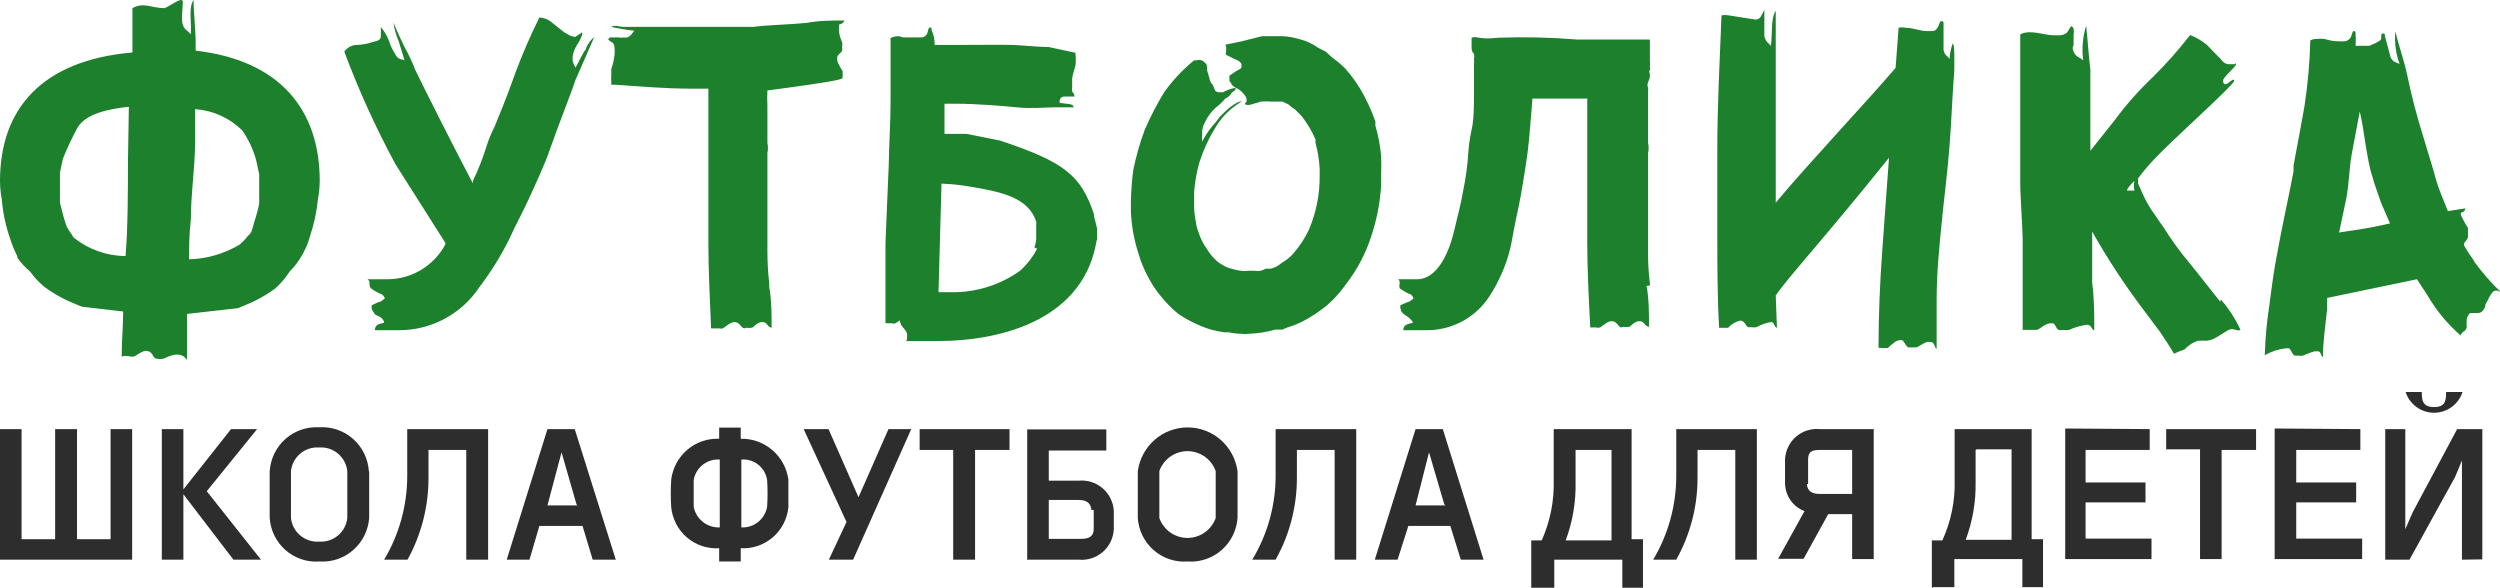 <svg width="285" height="67" viewBox="0 0 285 67" fill="none" xmlns="http://www.w3.org/2000/svg">
<path fill-rule="evenodd" clip-rule="evenodd" d="M15.065 63.803V48.918H12.605V61.465H8.779V48.918H6.286V61.465H2.46V48.918H0V63.803H15.065ZM20.906 48.918H18.447V63.803H20.906V56.343L26.611 63.803H29.754L23.571 55.999L29.31 48.918H26.338L20.906 55.793V48.918ZM42.051 53.731C42.008 53.026 41.827 52.337 41.518 51.703C41.209 51.069 40.779 50.502 40.252 50.036C39.725 49.569 39.112 49.212 38.448 48.985C37.783 48.758 37.081 48.665 36.381 48.712C34.972 48.627 33.588 49.108 32.532 50.049C31.475 50.989 30.832 52.314 30.744 53.731C30.744 55.484 30.744 57.168 30.744 59.025C30.788 59.728 30.969 60.416 31.278 61.048C31.588 61.68 32.018 62.244 32.546 62.708C33.073 63.172 33.687 63.525 34.351 63.749C35.015 63.972 35.717 64.061 36.415 64.009C37.824 64.104 39.212 63.632 40.275 62.697C41.338 61.763 41.989 60.442 42.086 59.025C42.086 57.271 42.086 55.587 42.086 53.731H42.051ZM39.592 59.059C39.506 59.837 39.123 60.552 38.524 61.052C37.925 61.552 37.157 61.799 36.381 61.74C35.605 61.799 34.837 61.552 34.238 61.052C33.639 60.552 33.256 59.837 33.17 59.059C33.17 57.271 33.17 55.484 33.17 53.696C33.256 52.918 33.639 52.204 34.238 51.704C34.837 51.203 35.605 50.957 36.381 51.015C37.157 50.957 37.925 51.203 38.524 51.704C39.123 52.204 39.506 52.918 39.592 53.696C39.592 55.484 39.592 57.271 39.592 59.059ZM46.424 48.918V54.315C46.412 57.658 45.503 60.936 43.794 63.803H46.458C48.036 60.943 48.859 57.724 48.849 54.453V51.29H53.154V63.803H55.647V48.918H46.424ZM62.411 48.918L57.765 63.803H60.361L61.489 59.953H66.408L67.569 63.803H70.2L65.52 48.918H62.411ZM65.827 57.615H62.411L64.016 51.565L65.725 57.512L65.827 57.615ZM84.513 48.746H81.985V50.018C80.662 49.964 79.368 50.41 78.356 51.27C77.344 52.129 76.689 53.338 76.519 54.659C76.451 55.712 76.451 56.768 76.519 57.821C76.649 59.162 77.292 60.399 78.312 61.272C79.332 62.144 80.649 62.583 81.985 62.497V64.009H84.444V62.497C85.775 62.574 87.083 62.131 88.095 61.259C89.108 60.388 89.746 59.156 89.876 57.821C89.876 56.962 89.876 55.587 89.876 54.659C89.692 53.35 89.038 52.155 88.037 51.3C87.036 50.444 85.757 49.988 84.444 50.018V48.746H84.513ZM79.081 57.787C79.081 56.962 79.081 55.587 79.081 54.727C79.198 54.035 79.568 53.412 80.118 52.98C80.667 52.547 81.358 52.337 82.053 52.39V60.125C81.362 60.155 80.683 59.936 80.139 59.508C79.594 59.079 79.219 58.469 79.081 57.787ZM87.451 54.727C87.519 55.746 87.519 56.768 87.451 57.787C87.327 58.469 86.96 59.083 86.42 59.514C85.879 59.944 85.201 60.161 84.513 60.125V52.39C85.206 52.33 85.896 52.538 86.442 52.973C86.988 53.407 87.349 54.035 87.451 54.727ZM104.052 48.918H101.286L97.87 56.687L94.453 48.918H91.618L96.503 59.506L94.488 63.803H97.255L103.882 48.918H104.052ZM104.77 51.29H108.664V63.803H111.158V51.29H115.086V48.918H104.838V51.29H104.77ZM117.204 63.803H122.977C123.466 63.85 123.959 63.798 124.426 63.649C124.894 63.5 125.328 63.258 125.701 62.938C126.074 62.617 126.378 62.224 126.597 61.782C126.816 61.34 126.944 60.858 126.974 60.365C126.974 59.678 126.974 58.956 126.974 58.234C126.944 57.741 126.816 57.259 126.597 56.818C126.378 56.376 126.074 55.983 125.701 55.662C125.328 55.341 124.894 55.099 124.426 54.95C123.959 54.802 123.466 54.749 122.977 54.796H119.561V51.359H126.12V48.952H117.102V63.837L117.204 63.803ZM124.685 58.131C124.685 58.887 124.685 59.54 124.685 60.297C124.685 61.053 124.275 61.431 123.251 61.431H119.561V56.996H122.977C124.036 56.996 124.378 57.512 124.412 58.131H124.685ZM141.082 53.731C140.897 52.345 140.218 51.074 139.172 50.153C138.126 49.233 136.784 48.725 135.395 48.725C134.005 48.725 132.663 49.233 131.617 50.153C130.571 51.074 129.892 52.345 129.707 53.731C129.707 55.484 129.707 57.168 129.707 59.025C129.75 59.728 129.932 60.416 130.241 61.048C130.55 61.68 130.981 62.244 131.508 62.708C132.036 63.172 132.649 63.525 133.313 63.749C133.978 63.972 134.679 64.061 135.378 64.009C136.078 64.061 136.781 63.972 137.447 63.749C138.113 63.526 138.729 63.173 139.259 62.71C139.79 62.247 140.223 61.683 140.536 61.05C140.849 60.418 141.035 59.73 141.082 59.025C141.082 57.271 141.082 55.587 141.082 53.731ZM138.589 59.059C138.349 59.723 137.913 60.296 137.338 60.701C136.764 61.106 136.079 61.324 135.378 61.324C134.676 61.324 133.991 61.106 133.417 60.701C132.842 60.296 132.406 59.723 132.166 59.059C132.166 57.271 132.166 55.484 132.166 53.696C132.406 53.033 132.842 52.459 133.417 52.054C133.991 51.649 134.676 51.431 135.378 51.431C136.079 51.431 136.764 51.649 137.338 52.054C137.913 52.459 138.349 53.033 138.589 53.696C138.589 55.484 138.589 57.271 138.589 59.059ZM145.421 48.918V54.315C145.407 57.663 144.486 60.943 142.756 63.803H145.421C147.019 60.95 147.855 57.728 147.846 54.453V51.29H152.15V63.803H154.61V48.918H145.421ZM161.374 48.918L156.728 63.803H159.324L160.554 59.953H165.336L166.532 63.803H169.128L164.482 48.918H161.374ZM164.79 57.615H161.374L162.911 51.565L164.653 57.512L164.79 57.615ZM174.764 67H177.19V63.803H184.944V67H187.301V61.465H186.003V48.918H177.122V54.727C177.189 57.094 176.722 59.445 175.755 61.603H174.56V67.138L174.764 67ZM179.752 51.29H183.714V61.603H178.488C179.277 59.495 179.659 57.255 179.615 55.003V51.29H179.752ZM191.093 48.918V54.315C191.081 57.658 190.173 60.936 188.463 63.803H191.093C192.691 60.95 193.527 57.728 193.519 54.453V51.29H197.823V63.803H200.282V48.918H191.093ZM206.124 55.174C206.124 54.212 206.124 53.387 206.124 52.424C206.124 51.462 206.534 51.29 207.558 51.29H211.145V56.309H207.422C206.363 56.309 206.021 55.793 205.987 55.174H206.124ZM208.412 58.612H211.145V63.734H213.605V48.918H207.456C206.969 48.871 206.478 48.923 206.012 49.072C205.546 49.221 205.115 49.464 204.745 49.785C204.375 50.106 204.073 50.5 203.858 50.941C203.643 51.383 203.519 51.864 203.493 52.356C203.493 53.318 203.493 54.074 203.493 55.037C203.491 55.739 203.703 56.426 204.1 57.003C204.497 57.581 205.06 58.023 205.714 58.268L202.708 63.7H205.611L208.378 58.681L208.412 58.612ZM220.369 66.931H222.794V63.734H230.548V66.931H232.905V61.465H231.607V48.918H222.828V54.727C222.897 57.098 222.418 59.451 221.428 61.603H220.232V67.138L220.369 66.931ZM225.356 51.221H229.319V61.534H224.092C224.872 59.448 225.255 57.232 225.219 55.003V51.29L225.356 51.221ZM235.433 48.849V63.734H245.271V61.397H237.756V57.271H244.588V55.003H237.756V51.29H245.067V48.918L235.433 48.849ZM246.911 51.221H250.805V63.734H253.265V51.29H257.193V48.918H246.945V51.29L246.911 51.221ZM259.311 48.849V63.734H269.286V61.397H261.771V57.271H268.603V55.003H261.771V51.29H269.081V48.918L259.311 48.849ZM274.239 44.69C274.464 45.377 274.899 45.976 275.482 46.401C276.064 46.825 276.765 47.054 277.485 47.054C278.204 47.054 278.905 46.825 279.488 46.401C280.071 45.976 280.505 45.377 280.73 44.69H278.851C278.851 45.549 278.851 46.408 277.485 46.408C276.118 46.408 276.084 45.549 276.084 44.69H274.239ZM282.985 63.769V48.918H280.115L275.025 58.44L274.205 60.331V58.371V48.918H271.917V63.803H274.684L279.876 54.384L280.662 52.493V54.521V63.803L282.985 63.769Z" fill="#2D2D2D"/>
<path fill-rule="evenodd" clip-rule="evenodd" d="M22.307 5.913V5.638C22.341 3.438 22.068 1.684 22.068 0C21.487 0.859 21.828 2.234 21.76 3.919C21.384 3.438 21.043 3.438 20.838 2.819C20.633 2.2 20.838 0.928 20.838 0.206C20.838 -0.516 19.096 0.928 18.686 0.928C17.319 0.928 16.397 0.206 15.099 0.928C15.099 1.959 15.099 3.781 15.099 5.982C4.748 6.875 0 12.444 0 20.626C0.005 21.33 0.074 22.032 0.205 22.723C0.324 24.223 0.634 25.702 1.127 27.123C1.347 27.847 1.633 28.549 1.981 29.22V29.392C2.389 29.97 2.872 30.49 3.416 30.939C3.893 31.607 4.456 32.208 5.09 32.727C5.74 33.203 6.425 33.628 7.14 33.998C7.823 34.377 8.643 34.652 9.326 34.961L14.04 35.511C14.04 37.196 13.869 38.949 13.869 40.667C14.313 40.461 14.757 40.667 15.133 40.667C15.509 40.667 16.192 39.877 16.807 40.014C17.422 40.152 17.388 40.633 17.661 40.839C18.027 40.96 18.422 40.96 18.788 40.839C18.788 40.839 20.564 39.774 21.316 41.046C21.316 39.224 21.316 37.608 21.316 35.786L27.123 35.133C27.806 34.824 28.626 34.548 29.31 34.17C30.024 33.8 30.709 33.374 31.359 32.898C32.005 32.327 32.569 31.667 33.033 30.939C33.539 30.438 33.975 29.872 34.331 29.255C34.772 28.552 35.105 27.787 35.322 26.986C35.788 25.604 36.097 24.174 36.244 22.723C36.375 22.032 36.444 21.33 36.449 20.626C36.449 12.513 31.906 6.875 22.307 5.775V5.913ZM8.369 27.054C8.164 26.676 7.891 26.367 7.652 25.92C7.413 25.473 7.071 24.064 6.832 23.101V19.663L7.174 18.082C7.648 16.909 8.184 15.761 8.779 14.644C9.702 12.994 12.195 12.444 14.689 12.169L14.586 18.529C14.586 21.245 14.586 26.023 14.313 29.186C12.149 29.175 10.053 28.423 8.369 27.054ZM29.549 19.732V23.17C29.378 24.235 29.002 25.164 28.797 25.989C28.592 26.814 28.285 26.745 28.08 27.123C27.847 27.392 27.596 27.645 27.328 27.879C25.578 28.927 23.591 29.506 21.555 29.564C21.555 28.258 21.555 26.779 21.76 24.957C21.76 22.07 22.204 19.285 22.238 16.466V12.444C24.254 12.577 26.156 13.431 27.602 14.851C28.334 15.892 28.877 17.056 29.207 18.288L29.549 19.87V19.732ZM66.647 5.775C66.374 6.291 65.998 6.944 65.622 7.7C65.455 7.463 65.339 7.194 65.281 6.91C65.281 6.91 65.281 6.635 65.281 6.428C65.354 5.977 65.517 5.544 65.759 5.156C66.01 4.781 66.216 4.377 66.374 3.953C66.374 3.953 66.374 3.953 66.374 3.678C66.374 3.403 66.374 3.678 66.374 3.678C66.374 3.678 65.93 3.988 65.656 4.16C65.383 4.331 65.656 4.16 65.349 4.16C65.041 4.16 64.734 3.885 64.358 3.713L63.06 2.681C62.632 2.275 62.076 2.032 61.489 1.994C60.499 3.987 59.61 6.029 58.824 8.113C58.414 9.247 57.902 10.76 56.399 14.404C56.013 15.153 55.693 15.936 55.442 16.741C55.031 18.074 54.517 19.373 53.905 20.626C53.905 20.626 53.905 20.626 53.905 20.901C52.505 18.288 47.995 9.385 47.346 7.975C46.986 7.054 46.564 6.158 46.082 5.294C45.672 4.435 45.228 3.506 44.853 2.578C44.944 3.291 45.139 3.986 45.433 4.641L46.117 6.875C45.741 6.703 45.365 6.875 44.989 6.05C44.745 5.676 44.55 5.272 44.408 4.847C44.242 4.343 44 3.868 43.691 3.438L43.418 3.094C43.418 3.094 43.418 3.094 43.418 3.438V4.091C43.418 4.744 42.7 4.675 42.325 4.847C41.782 5.014 41.218 5.106 40.651 5.122C40.376 5.133 40.106 5.206 39.864 5.337C39.621 5.468 39.411 5.653 39.25 5.878C40.897 10.296 42.849 14.592 45.092 18.735L50.762 27.673V27.879C50.126 29.058 49.19 30.046 48.049 30.741C46.909 31.436 45.605 31.812 44.272 31.833H41.881C41.945 31.866 42.001 31.915 42.043 31.975C42.084 32.035 42.111 32.104 42.12 32.176V32.348C42.12 32.348 42.12 32.727 42.291 32.864C42.608 33.108 42.952 33.315 43.315 33.483C43.589 33.483 43.862 33.861 43.862 34.033L43.589 34.239C43.468 34.356 43.311 34.428 43.145 34.445L42.393 34.789C42.368 34.849 42.355 34.913 42.355 34.978C42.355 35.043 42.368 35.108 42.393 35.167C42.419 35.349 42.503 35.518 42.632 35.648C42.632 35.648 42.632 35.855 43.11 36.027C43.589 36.199 43.759 36.577 43.794 36.749C43.828 36.92 42.735 36.749 42.735 37.642H45.433C47.255 37.656 49.051 37.213 50.661 36.355C52.271 35.497 53.644 34.25 54.657 32.727C55.962 31.004 57.106 29.162 58.073 27.226C58.722 25.748 59.576 24.235 60.293 22.654C61.01 21.073 62.172 18.632 62.753 16.845C63.675 14.232 65.349 9.969 65.622 9.075C66.374 7.391 67.125 5.638 67.74 4.228C67.252 4.629 66.895 5.168 66.715 5.775H66.647ZM87.485 10.313C96.059 9.179 96.059 9.007 96.059 8.835V8.422C96.059 8.25 96.059 8.147 96.059 8.113C96.059 8.079 95.444 7.219 95.444 6.807V6.532C95.444 6.257 95.922 6.016 95.991 5.775C96.059 5.535 95.991 5.535 95.991 5.328C96.037 5.148 96.037 4.959 95.991 4.778C95.991 4.778 95.649 4.125 95.649 3.438C95.622 3.278 95.622 3.116 95.649 2.956C95.649 2.544 95.991 2.956 96.264 2.338C94.795 2.338 93.394 2.338 91.926 2.613C89.808 2.819 87.895 2.819 85.879 3.06H79.32C77.647 3.06 76.178 3.06 74.504 3.06H71.088C70.609 3.06 70.131 2.819 69.653 3.06C70.532 3.259 71.422 3.408 72.317 3.506C72.044 3.781 71.976 4.091 71.498 4.263C71.363 4.299 71.222 4.299 71.088 4.263C70.909 4.309 70.72 4.309 70.541 4.263H69.619C69.448 4.263 69.346 4.435 69.346 4.503C69.346 4.572 69.653 4.744 69.892 4.916C69.995 5.081 70.054 5.271 70.063 5.466C70.078 5.718 70.078 5.97 70.063 6.222C69.999 6.785 69.873 7.338 69.687 7.872V8.594C69.662 8.811 69.662 9.03 69.687 9.247V9.66H70.165C73.137 9.866 75.939 10.107 78.74 10.107H80.755C80.755 13.201 80.755 16.329 80.755 19.56C80.755 22.792 80.755 25.026 80.755 27.845C80.755 30.664 80.926 34.205 81.063 37.436C81.063 37.436 81.302 37.436 81.438 37.436H81.985C82.119 37.476 82.261 37.476 82.395 37.436C82.839 37.161 83.283 36.714 83.761 36.714C84.24 36.714 84.444 37.23 84.684 37.367C84.923 37.505 84.888 37.367 85.059 37.367C85.275 37.388 85.493 37.388 85.708 37.367C85.879 37.367 86.289 36.714 86.904 36.714C87.519 36.714 87.416 37.264 87.963 37.367C87.963 35.683 87.963 34.205 87.69 32.692V32.28C87.553 31.07 87.485 29.853 87.485 28.636V17.429C87.567 17.055 87.567 16.668 87.485 16.294V12.066C87.451 11.471 87.451 10.874 87.485 10.279V10.313ZM125.061 27.501V26.023L124.72 24.648V24.442C123.216 19.938 121.303 18.46 113.993 16.02L110.201 15.263H107.673V11.826H109.142C111.124 11.826 114.266 12.066 115.974 12.238C117.682 12.41 118.946 12.238 120.176 12.238H122.397C122.397 11.757 121.44 11.86 120.791 11.722C120.791 11.447 120.791 11.069 121.303 11.001H122.123C122.123 11.001 122.397 11.001 122.465 11.001C122.533 11.001 122.465 11.001 122.465 10.829C122.465 10.657 122.26 10.554 122.226 10.416C122.19 10.269 122.19 10.116 122.226 9.969C122.226 9.694 122.226 9.419 122.226 9.041C122.226 8.663 122.431 8.079 122.602 7.46C122.654 7.026 122.654 6.587 122.602 6.153V6.016L119.561 5.363C118.434 5.363 116.521 5.156 115.394 5.122C114.266 5.088 111.09 5.122 109.621 5.122H106.546C106.565 4.541 106.448 3.965 106.205 3.438C106.205 3.231 106.205 3.128 106 3.128C105.795 3.128 105.829 3.678 105.624 3.953C105.562 4.043 105.481 4.118 105.386 4.171C105.291 4.225 105.186 4.256 105.077 4.263H104.497H104.257C103.848 4.263 103.472 4.263 102.959 4.263L102.481 4.125C102.151 4.117 101.823 4.187 101.525 4.331C101.525 5.81 101.525 7.116 101.525 8.594V11.585C101.525 13.922 101.354 16.294 101.32 18.701L100.944 27.707C100.944 29.289 100.944 30.767 100.944 32.452C100.944 34.136 100.944 35.373 100.944 36.852C101.01 36.825 101.083 36.825 101.149 36.852C101.388 36.852 101.525 36.852 101.695 36.852C101.755 36.877 101.819 36.89 101.883 36.89C101.948 36.89 102.012 36.877 102.071 36.852C102.249 36.766 102.411 36.65 102.549 36.508C102.581 36.676 102.639 36.839 102.72 36.989C102.72 37.161 103.267 37.574 103.403 38.02C103.422 38.146 103.422 38.273 103.403 38.399C103.403 38.399 103.403 38.399 103.403 38.674C103.403 38.949 102.994 38.88 102.618 38.88H106.819C114.745 38.88 123.661 36.13 125.027 27.329L125.061 27.501ZM118.229 28.361C117.732 29.306 117.073 30.156 116.282 30.87C113.978 32.511 111.213 33.366 108.391 33.311H106.99L107.332 20.935C108.362 20.97 109.389 21.074 110.406 21.245C114.198 21.863 117.238 22.517 118.127 25.267C118.149 25.38 118.149 25.497 118.127 25.611V25.886C118.127 25.886 118.127 26.126 118.127 26.161V26.917C118.148 27.351 118.078 27.784 117.922 28.189L118.229 28.361ZM136.402 6.875H136.129C134.833 7.93 133.684 9.156 132.713 10.519C131.873 11.897 131.131 13.333 130.493 14.816C129.948 16.294 129.514 17.811 129.195 19.354C129.037 20.563 128.946 21.779 128.921 22.998V24.098C128.988 25.759 129.287 27.402 129.809 28.98C130.048 29.8 130.369 30.595 130.766 31.352C131.178 32.185 131.682 32.969 132.269 33.689C132.87 34.443 133.545 35.135 134.284 35.752C135.079 36.295 135.926 36.755 136.812 37.127C137.695 37.508 138.626 37.763 139.579 37.883H140.058C140.552 37.987 141.055 38.045 141.561 38.055C141.798 38.098 142.041 38.098 142.278 38.055C143.33 38.026 144.374 37.864 145.387 37.574H146.172L146.753 37.333C147.352 37.155 147.935 36.925 148.495 36.645C149.489 36.124 150.427 35.502 151.296 34.789C152.11 34.08 152.833 33.272 153.448 32.383C154.714 30.756 155.686 28.917 156.318 26.951C156.938 25.095 157.317 23.165 157.445 21.21V19.801C157.479 19.125 157.479 18.448 157.445 17.773C157.344 16.608 157.127 15.456 156.796 14.335V13.854C156.447 12.861 156.024 11.896 155.532 10.966C154.946 9.838 154.223 8.787 153.38 7.838C152.918 7.369 152.415 6.944 151.877 6.566L151.125 5.878L150.237 5.431C149.613 4.975 148.904 4.648 148.154 4.469C147.5 4.263 146.822 4.147 146.138 4.125H143.883L142.107 4.572C141.082 4.847 140.262 4.95 139.613 5.122C139.659 5.136 139.7 5.162 139.73 5.199C139.76 5.236 139.779 5.281 139.784 5.328V5.878C139.754 5.937 139.739 6.002 139.739 6.067C139.739 6.133 139.754 6.198 139.784 6.257L140.98 6.841C141.214 6.911 141.41 7.072 141.526 7.288V7.666C141.526 7.838 141.185 7.941 140.912 8.113L140.16 8.629C140.136 8.753 140.136 8.882 140.16 9.007V9.247C140.279 9.364 140.372 9.505 140.433 9.66C140.433 9.66 140.638 9.935 141.082 10.107C141.409 10.293 141.689 10.552 141.902 10.863C141.981 10.971 142.049 11.086 142.107 11.207C142.107 11.413 142.107 11.516 142.107 11.585C142.107 11.654 141.526 11.997 142.449 11.963L143.747 11.585C144.144 11.544 144.545 11.544 144.942 11.585H145.694H146.206L146.924 11.929L147.231 12.204C147.231 12.204 147.504 12.376 147.675 12.513L148.393 13.235C149.023 14.049 149.55 14.938 149.964 15.882V16.26C150.223 17.227 150.383 18.217 150.442 19.216V20.007C150.462 22.108 150.055 24.19 149.247 26.126C148.762 27.164 148.129 28.126 147.368 28.98C147 29.375 146.574 29.712 146.104 29.976C145.753 30.292 145.331 30.517 144.874 30.63H144.293C144.032 30.782 143.741 30.876 143.439 30.905C142.917 30.846 142.39 30.846 141.868 30.905C141.368 30.879 140.874 30.786 140.399 30.63C140.02 30.553 139.66 30.401 139.34 30.183C139.005 30.01 138.704 29.777 138.452 29.495C138.118 29.17 137.831 28.799 137.598 28.395C137.174 27.824 136.851 27.185 136.641 26.504C136.487 26.13 136.384 25.737 136.334 25.336C136.176 24.602 136.108 23.852 136.129 23.101C136.129 22.723 136.129 22.276 136.129 21.898C136.217 20.734 136.424 19.582 136.744 18.46C137.214 17.023 137.856 15.65 138.657 14.369C139.394 13.203 140.402 12.236 141.595 11.55C140.946 11.55 139.955 12.376 139.067 13.304C138.76 13.734 138.429 14.148 138.076 14.541C137.676 15.04 137.332 15.582 137.051 16.157C137.02 15.906 137.02 15.652 137.051 15.401V15.057C137.053 14.695 137.147 14.34 137.325 14.026C137.65 13.291 138.141 12.644 138.759 12.135C139.099 11.872 139.408 11.573 139.682 11.241C139.998 11.098 140.261 10.857 140.433 10.554C140.843 10.279 140.877 10.21 140.877 10.038H140.707C140.253 10.133 139.815 10.296 139.408 10.519H138.999C138.908 10.525 138.818 10.509 138.735 10.473C138.652 10.437 138.579 10.382 138.52 10.313L138.247 9.66C138.037 9.46 137.904 9.192 137.871 8.904L137.598 7.975V7.563C137.588 7.473 137.558 7.386 137.511 7.309C137.464 7.232 137.4 7.166 137.325 7.116C137.212 6.988 137.064 6.897 136.9 6.854C136.736 6.811 136.562 6.819 136.402 6.875ZM188.087 32.555V32.28C187.934 31.071 187.865 29.854 187.882 28.636V17.429C187.964 17.055 187.964 16.668 187.882 16.294V13.304C187.882 12.719 187.882 11.688 187.882 11.069V10.313C187.903 10.211 187.903 10.106 187.882 10.004C187.643 9.522 188.087 9.144 188.087 8.697V8.525C188.087 8.25 187.916 8.25 188.087 7.975C188.114 7.839 188.114 7.699 188.087 7.563C188.111 7.38 188.111 7.195 188.087 7.013C188.087 6.291 188.087 5.707 188.087 5.26V4.503C186.618 4.503 181.87 4.503 179.752 4.503C176.798 4.263 173.832 4.194 170.87 4.297C168.547 4.572 168.376 4.056 167.762 4.297V4.469V5.019V5.5C167.763 5.746 167.862 5.981 168.035 6.153C168.081 6.322 168.081 6.5 168.035 6.669C168.054 6.932 168.054 7.197 168.035 7.46C168.035 8.044 168.035 8.629 168.035 9.247V9.454V9.729C168.035 10.004 168.035 10.21 168.035 10.382V10.76C168.035 11.963 168.035 13.751 167.727 14.954C167.556 15.77 167.442 16.597 167.386 17.429C167.293 18.873 167.099 20.309 166.805 21.726C166.532 23.376 166.088 24.889 165.78 26.298C165.029 29.392 163.662 31.695 161.715 31.833H159.358C159.421 31.865 159.473 31.914 159.51 31.975C159.546 32.036 159.564 32.106 159.563 32.176V32.348C159.513 32.517 159.513 32.696 159.563 32.864C159.886 33.1 160.229 33.307 160.588 33.483C160.861 33.483 161.134 33.861 161.134 34.033L160.861 34.239C160.747 34.346 160.605 34.417 160.451 34.445L159.666 34.789C159.64 34.849 159.627 34.913 159.627 34.978C159.627 35.043 159.64 35.108 159.666 35.167C159.675 35.347 159.747 35.518 159.871 35.648C159.871 35.648 160.041 35.855 160.349 36.027C160.656 36.199 160.998 36.577 161.066 36.749C161.134 36.92 159.973 36.749 159.973 37.642H162.672C163.998 37.645 165.306 37.336 166.493 36.739C167.679 36.142 168.71 35.274 169.504 34.205C170.038 33.444 170.506 32.639 170.904 31.798C171.633 30.324 172.14 28.748 172.407 27.123C172.681 25.507 173.125 23.686 173.398 22.139C173.774 19.904 174.15 17.738 174.32 15.813C174.491 13.888 174.628 12.135 174.696 11.241C176.268 11.241 177.771 11.241 178.966 11.241H180.947C180.947 14.335 180.947 16.226 180.947 19.457C180.947 22.689 180.947 24.923 180.947 27.742C180.947 30.561 181.118 34.102 181.289 37.333C181.289 37.333 181.494 37.333 181.665 37.333H181.972C182.118 37.372 182.271 37.372 182.416 37.333C182.826 37.058 183.27 36.611 183.749 36.611C184.227 36.611 184.466 37.127 184.671 37.264C184.876 37.402 184.876 37.264 185.047 37.264C185.263 37.285 185.48 37.285 185.696 37.264C185.867 37.264 186.311 36.611 186.891 36.611C187.472 36.611 187.438 37.161 187.985 37.264C187.985 35.58 187.985 34.102 187.711 32.589L188.087 32.555ZM222.589 5.053C222.589 5.053 222.316 5.603 222.247 6.738C222.042 6.36 221.701 6.36 221.564 5.707V2.784C221.564 2.509 221.564 2.406 221.325 2.406C221.086 2.406 221.086 2.922 220.847 3.197C220.796 3.3 220.718 3.386 220.622 3.447C220.525 3.507 220.414 3.54 220.3 3.541H219.617C218.9 3.541 218.046 3.163 217.226 3.163C216.966 3.111 216.699 3.111 216.44 3.163L216.098 7.735C213.195 11.172 206.226 18.563 202.434 23.101V10.622C202.434 9.144 202.434 7.838 202.434 6.497C202.434 5.982 202.434 5.569 202.434 5.088V1.238C201.888 1.959 202.059 3.644 201.888 5.225C201.683 4.95 201.307 4.847 201.136 4.125V2.166V1.788V1.513C201.136 1.238 201.136 1.134 201.136 1.134C201.136 1.134 200.863 1.684 200.692 1.959C200.627 2.043 200.544 2.111 200.449 2.158C200.355 2.206 200.251 2.232 200.146 2.234L197.071 1.753C196.8 1.704 196.522 1.704 196.251 1.753C196.046 6.91 195.773 12.066 195.773 17.051C195.773 20.248 195.773 23.342 195.773 26.436C195.773 30.114 195.773 33.723 195.978 37.367H196.32H197.003C197.372 36.951 197.862 36.662 198.403 36.542C198.848 36.542 199.018 37.127 199.257 37.299H199.667C199.86 37.331 200.056 37.331 200.248 37.299C200.763 36.997 201.332 36.798 201.922 36.714C202.298 36.714 202.229 37.299 202.571 37.367L202.434 33.689C203.562 31.936 208.276 26.814 215.347 17.979L214.595 28.292C214.322 32.039 214.151 35.786 214.151 39.671C214.274 39.631 214.405 39.631 214.527 39.671H215.21C215.689 39.258 216.133 38.777 216.611 38.777H216.782C217.055 38.777 217.157 39.361 217.533 39.602H217.875H218.456C218.626 39.602 219.105 39.189 219.685 38.983H220.061C220.574 38.983 220.471 39.568 220.778 39.774V34.067C220.778 31.248 221.052 28.464 221.325 25.645C221.598 22.826 222.008 19.732 222.247 16.638C222.486 13.544 222.555 10.966 222.794 7.975C222.794 7.975 222.794 7.288 222.794 6.669C222.794 6.05 222.794 4.95 222.589 4.95V5.053ZM253.094 34.377C251.864 32.864 250.805 31.455 249.678 30.079C248.554 28.746 247.527 27.333 246.604 25.851C246.125 25.232 245.75 24.579 245.306 23.995C244.918 23.403 244.576 22.782 244.281 22.139L243.734 20.901V20.351C244.312 19.566 244.939 18.819 245.613 18.116C247.458 16.123 254.7 9.66 254.7 9.213C254.7 8.766 253.982 9.591 253.777 9.591C253.572 9.591 253.436 9.591 253.436 9.179C253.436 8.766 254.905 7.632 254.905 7.322C254.905 7.013 254.905 7.322 254.7 7.322H254.085C253.436 7.322 253.231 6.703 252.855 6.428L251.591 5.122C251.013 4.65 250.369 4.268 249.678 3.988C248.374 5.674 246.959 7.271 245.442 8.766C243.833 10.296 242.359 11.964 241.036 13.751L238.303 17.188V14.266V7.975C238.098 6.257 237.995 4.538 237.825 2.922C237.427 4.199 237.31 5.548 237.483 6.875C237.039 6.497 236.629 6.497 236.39 5.878C236.151 5.26 236.39 5.328 236.39 5.122V3.885C236.436 3.704 236.436 3.515 236.39 3.335C236.39 3.128 236.185 2.991 236.116 2.991C236.048 2.991 235.809 3.506 235.604 3.747C235.366 3.923 235.079 4.02 234.784 4.022H234.169C233.315 4.022 232.359 3.678 231.437 3.678C231.047 3.66 230.658 3.743 230.309 3.919V12.719C230.309 14.61 230.309 16.398 230.309 18.323V20.626C230.309 22.826 230.548 25.061 230.583 27.295V37.608H231.129H231.881C231.881 37.608 232.154 37.608 232.222 37.608C232.803 37.333 233.179 36.852 233.828 36.852H234.033C234.408 37.024 234.306 37.402 234.682 37.608C234.839 37.649 235.003 37.649 235.16 37.608C235.398 37.644 235.64 37.644 235.877 37.608C236.526 37.306 237.218 37.109 237.927 37.024C238.405 37.024 238.405 37.505 238.747 37.677C238.747 35.752 238.747 34.033 238.508 32.245C238.508 31.076 238.508 30.492 238.508 28.808V26.401C240.256 29.497 242.207 32.471 244.349 35.305L246.228 37.814C246.809 38.674 247.355 39.499 247.833 40.324C248.22 40.134 248.619 39.973 249.029 39.843C249.445 39.396 249.96 39.054 250.532 38.846C250.873 38.825 251.216 38.825 251.557 38.846C251.969 38.794 252.366 38.654 252.718 38.433L254.051 37.608C254.666 37.333 254.973 37.814 255.417 37.608C254.847 36.36 254.099 35.202 253.197 34.17L253.094 34.377ZM242.539 21.52C242.764 21.191 243.028 20.891 243.324 20.626C243.243 20.988 243.243 21.364 243.324 21.726C243.051 21.726 242.744 21.726 242.47 21.726L242.539 21.52ZM281.994 29.667C281.598 29.127 281.233 28.564 280.901 27.983V27.811C280.901 27.604 281.345 27.295 281.345 27.02C281.345 26.745 281.345 26.779 281.345 26.573C281.345 26.367 281.345 26.126 281.345 26.023C281.345 25.92 280.969 25.439 280.73 24.889C280.629 24.744 280.559 24.58 280.525 24.407C280.525 24.029 280.867 24.407 281.072 23.754L279.056 24.064L278.407 22.448C278.017 21.511 277.697 20.546 277.451 19.56L276.323 15.813C275.546 13.362 274.896 10.872 274.376 8.354C274 6.635 273.454 5.26 273.078 3.575C272.951 4.833 273.115 6.104 273.556 7.288C273.18 7.116 272.805 7.116 272.531 6.532L271.882 4.125C271.882 3.919 271.882 3.816 271.609 3.816C271.336 3.816 271.609 4.4 271.336 4.606C271.063 4.813 270.516 5.053 270.106 5.225H268.535C268.573 4.779 268.573 4.331 268.535 3.885C268.535 3.644 268.535 3.541 268.33 3.541C268.125 3.541 268.125 4.194 267.851 4.435C267.688 4.601 267.469 4.699 267.237 4.71H266.553C266.019 4.693 265.49 4.601 264.982 4.435C264.709 4.407 264.435 4.407 264.162 4.435C263.89 4.425 263.62 4.484 263.376 4.606C263.311 7.081 263.095 9.55 262.727 11.997C262.352 14.197 261.908 16.432 261.463 18.873V19.526C260.883 22.62 260.165 25.714 259.585 28.98C259.209 30.905 258.97 32.727 258.731 34.652C258.421 36.585 258.238 38.538 258.184 40.496C258.928 40.063 259.755 39.794 260.609 39.705H260.883C261.156 39.705 261.19 40.255 261.566 40.53C261.713 40.553 261.863 40.553 262.01 40.53C262.189 40.577 262.377 40.577 262.557 40.53C262.557 40.53 263.24 40.221 263.855 40.049H264.23C264.606 40.049 264.504 40.461 264.811 40.736C264.811 38.949 265.085 37.299 265.289 35.27V33.964L275.538 31.833L276.767 33.723C277.758 35.417 279.016 36.938 280.491 38.227C280.567 38.091 280.659 37.964 280.764 37.849C280.872 37.801 280.967 37.731 281.044 37.642C281.121 37.552 281.177 37.447 281.208 37.333C281.18 37.024 281.18 36.714 281.208 36.405C281.256 36.131 281.387 35.879 281.584 35.683H282.438C283.053 35.683 283.155 35.202 283.292 35.03C283.294 34.791 283.379 34.56 283.531 34.377C283.653 34.088 283.802 33.812 283.975 33.552C284.18 33.277 284.248 33.173 284.453 33.139C284.658 33.105 284.453 33.139 284.727 33.139L285.102 33.311C284.003 32.255 282.997 31.105 282.096 29.873L281.994 29.667ZM266.656 26.504L267.339 23.273C267.783 21.52 267.783 19.285 268.091 17.601L269.013 12.719C269.457 14.404 269.833 18.323 270.414 20.007C270.687 21.038 271.063 22.001 271.438 23.101L272.463 25.473L270.687 25.851C269.286 26.126 267.988 26.298 266.656 26.504Z" fill="#1C802C"/>
</svg>
